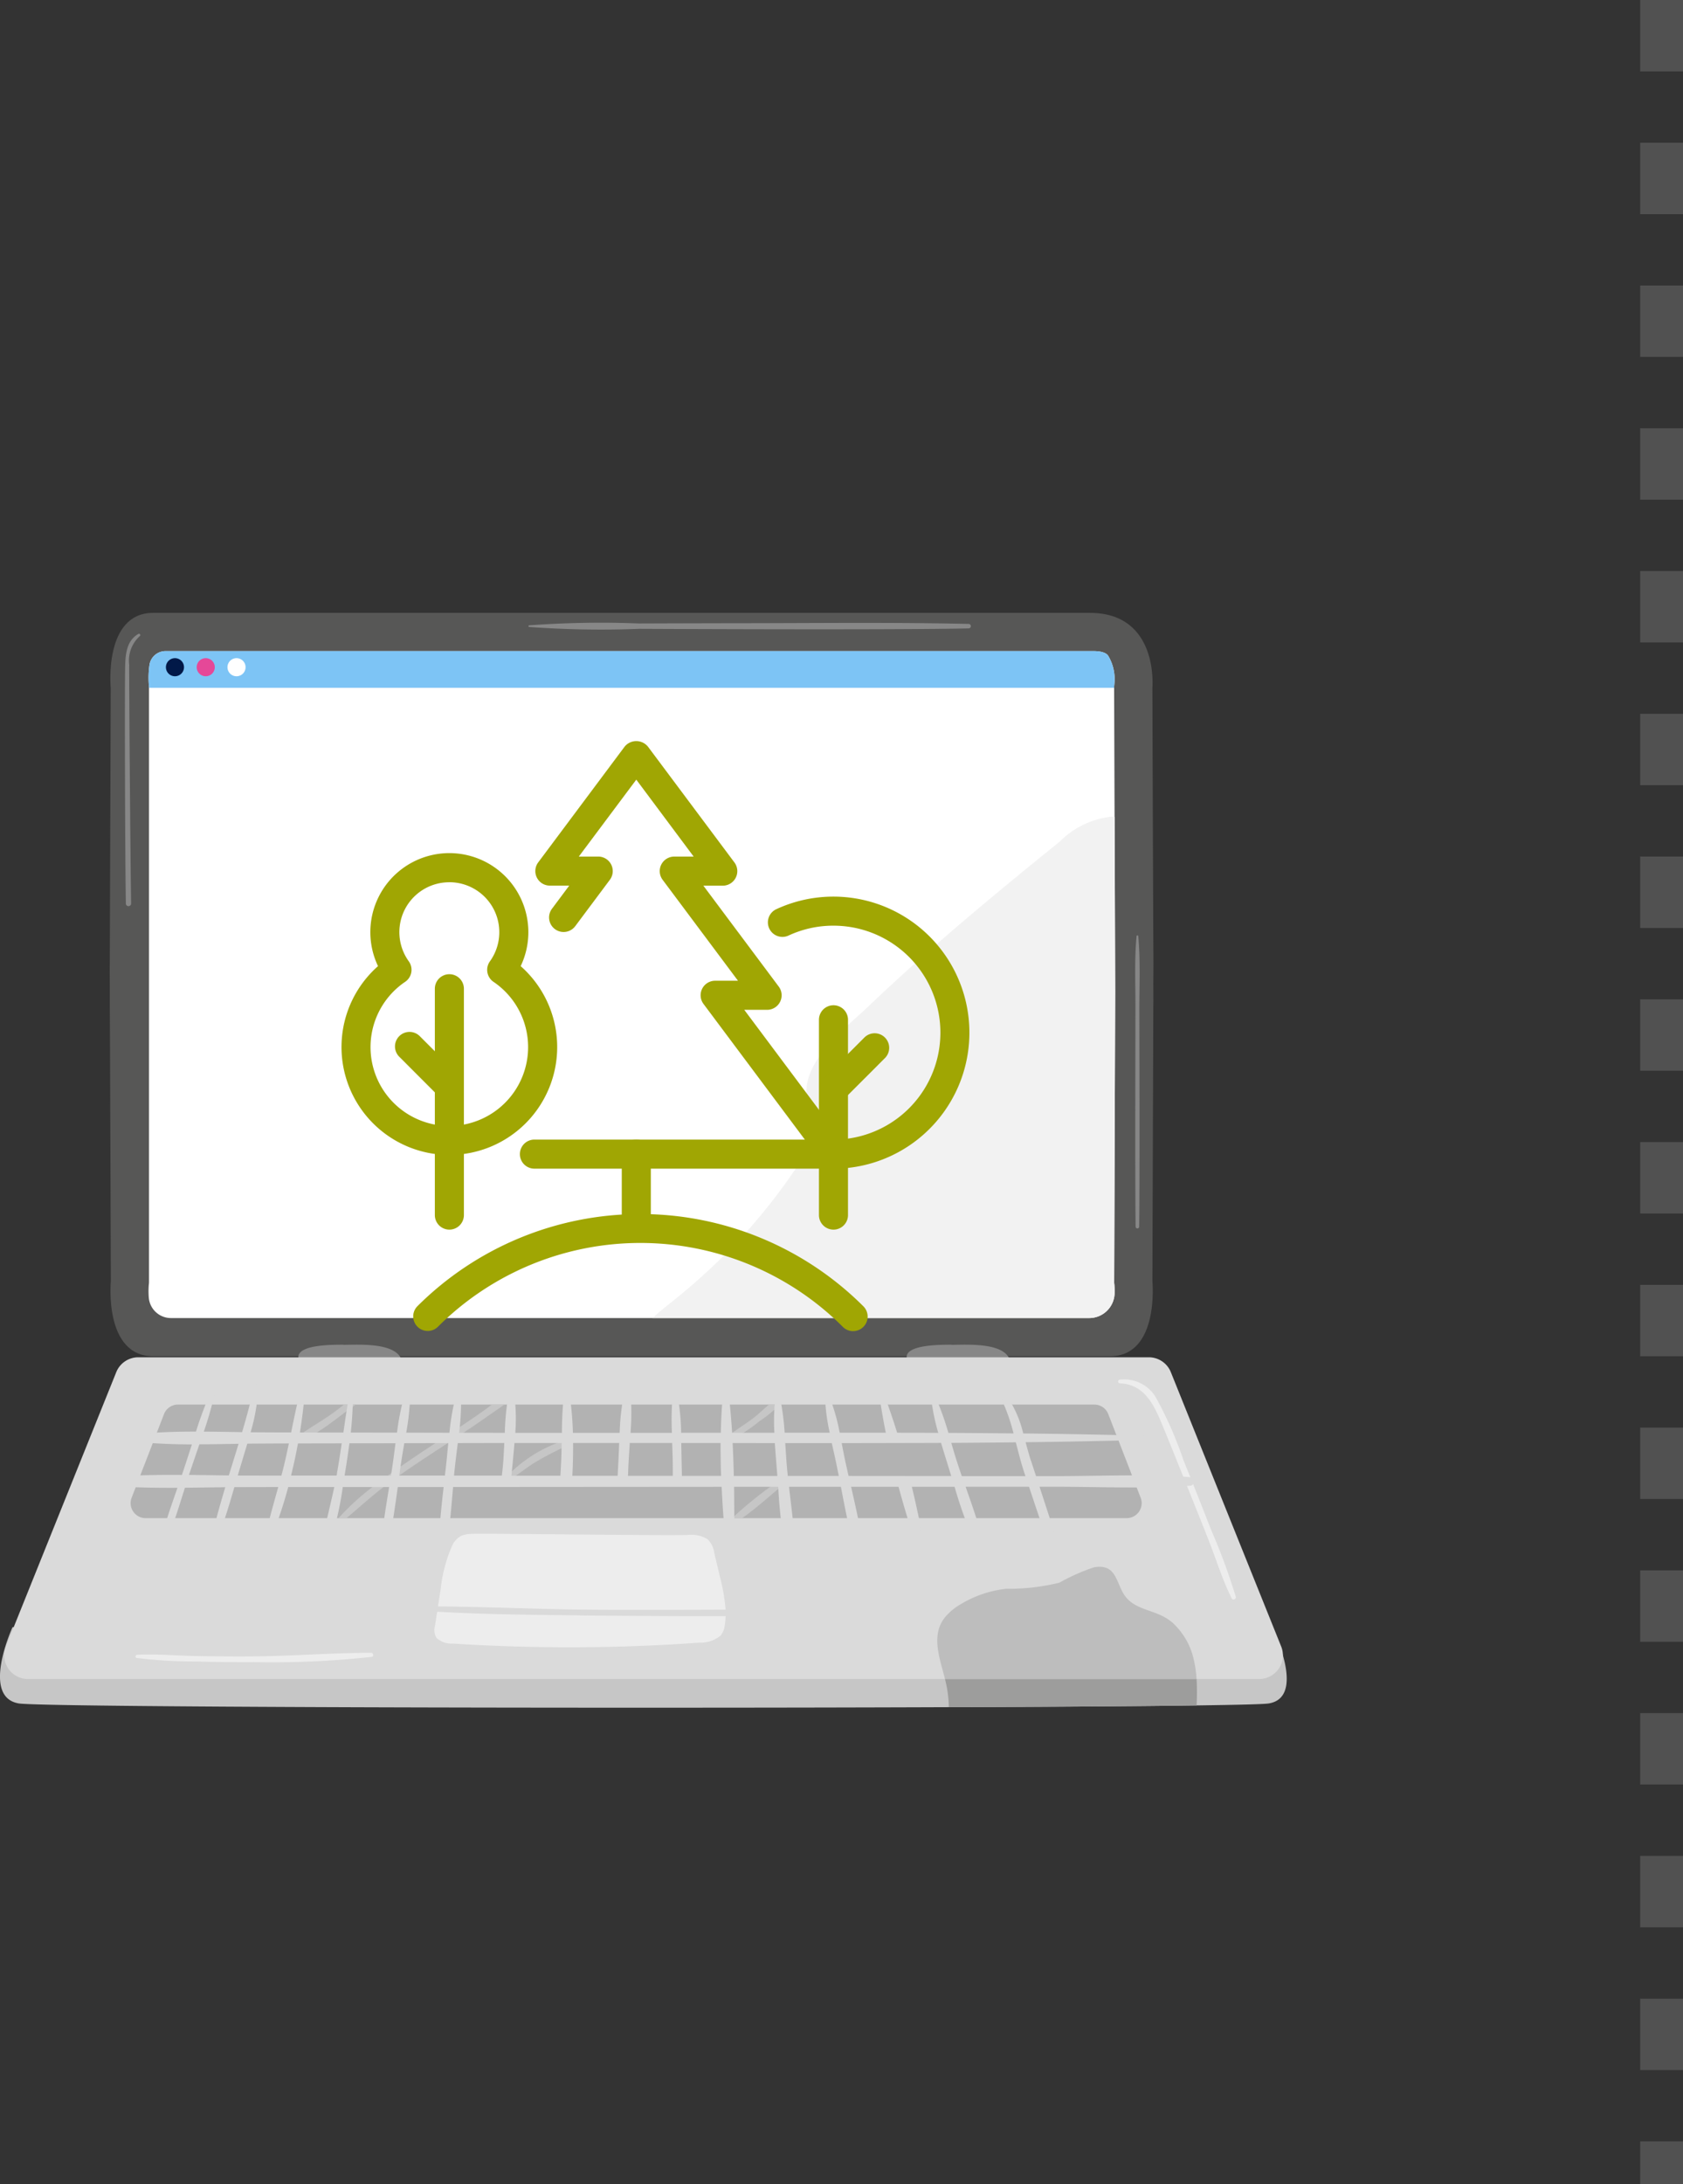 <svg xmlns="http://www.w3.org/2000/svg" xmlns:xlink="http://www.w3.org/1999/xlink" width="117.933" height="153" viewBox="0 0 117.933 153">
  <rect x="0" y="0" width="117.933" height="153" fill="#333333" stroke="none"/>
  <defs>
    <clipPath id="clip-path">
      <rect id="Rectángulo_15065" data-name="Rectángulo 15065" width="90.164" height="76.69" fill="none"/>
    </clipPath>
    <clipPath id="clip-path-2">
      <rect id="Rectángulo_15313" data-name="Rectángulo 15313" width="44" height="41.332" fill="#a0a603"/>
    </clipPath>
  </defs>
  <g id="Grupo_57140" data-name="Grupo 57140" transform="translate(-602.067 -10588.5)">
    <g id="Grupo_55659" data-name="Grupo 55659" transform="translate(602.067 10631.429)">
      <g id="Grupo_55659-2" data-name="Grupo 55659" clip-path="url(#clip-path)">
        <path id="Trazado_114142" data-name="Trazado 114142" d="M88.915,240.385c-.321.056-2.145.1-5.066.14-4.048.057-10.2.1-17.359.122-25.441.095-63.6.006-65.178-.262-2.674-.455-.435-5.339-.435-5.339l42.1-1.47-.006-.149,2.142.074,2.145-.074-.009.149,41.893,1.464a12.886,12.886,0,0,1,.756,1.975c.4,1.413.541,3.111-.982,3.37" transform="translate(0 -163.994)" fill="#c6c6c6"/>
        <path id="Trazado_114143" data-name="Trazado 114143" d="M98.987,24.576c-.01,0-.074-19.308-.074-19.308S99.4,0,94.521,0H28.9c-3.494,0-2.98,5.268-2.98,5.268l-.065,19.308c-.01,0,0,1.461,0,1.461l0,1.461c.01,0,.074,19.308.074,19.308s-.514,5.268,2.98,5.268H95.934c3.494,0,2.98-5.268,2.98-5.268L98.978,27.5c.01,0,0-1.461,0-1.461Z" transform="translate(-18.162)" fill="#575756"/>
        <path id="Trazado_114144" data-name="Trazado 114144" d="M102.728,32.883s-.062,17.532-.071,20.37l.015.137a5.864,5.864,0,0,1,.015.607,1.781,1.781,0,0,1-1.785,1.722H36.569a1.557,1.557,0,0,1-1.559-1.437,5.571,5.571,0,0,1,0-.892l.015-.137V11.464l-.015-.134a6.378,6.378,0,0,1,.048-1.362A1.141,1.141,0,0,1,36.191,9H101.2c.75,0,.952.22,1.017.294a3.192,3.192,0,0,1,.452,2.032l-.015.149Z" transform="translate(-24.584 -6.322)" fill="#fff"/>
        <path id="Trazado_114145" data-name="Trazado 114145" d="M198.155,127.465c-.362-.127-.793.22-.987.5a1.138,1.138,0,0,0-.123,1.178.122.122,0,0,0,.225-.061,1.568,1.568,0,0,1,.209-.963c.194-.259.482-.314.713-.509a.087.087,0,0,0-.038-.144" transform="translate(-138.352 -89.531)" fill="#bde4ff"/>
        <path id="Trazado_114146" data-name="Trazado 114146" d="M30.367,4.933c-.911.517-.915,1.628-.929,2.559-.028,1.832-.006,12.724.054,16.338a.185.185,0,0,0,.369,0c-.056-3.218-.146-15.957-.133-16.731a2.316,2.316,0,0,1,.731-2.007.092.092,0,0,0-.093-.159" transform="translate(-20.673 -3.456)" fill="#878787"/>
        <path id="Trazado_114147" data-name="Trazado 114147" d="M73.429,172.316c-.683.006-3.813-.05-3.014,1.253a.181.181,0,0,0,.294-.021.871.871,0,0,0,.648.126,2.383,2.383,0,0,0,.665-.083.2.2,0,0,0,.116.2,4.708,4.708,0,0,0,2.8.077,3.751,3.751,0,0,0,.7-.151,1.4,1.4,0,0,0,.725-.058H76.4a1,1,0,0,0,.32.074l.034.014,0,.029a.236.236,0,0,0,.248.212l.059,0c.123-.008.247-.087.246-.2.141.024.294-.038.272-.192-.213-1.461-2.921-1.28-4.151-1.27" transform="translate(-49.379 -121.052)" fill="#878787"/>
        <path id="Trazado_114148" data-name="Trazado 114148" d="M216.731,172.316c-.684.006-3.813-.05-3.015,1.253a.181.181,0,0,0,.294-.021.871.871,0,0,0,.648.126,2.382,2.382,0,0,0,.665-.083.2.2,0,0,0,.116.2,4.708,4.708,0,0,0,2.8.077,3.759,3.759,0,0,0,.7-.151,1.4,1.4,0,0,0,.725-.058h.034a1,1,0,0,0,.32.074l.034.014,0,.029a.236.236,0,0,0,.247.212l.06,0c.122-.008.247-.087.245-.2.141.024.294-.038.272-.192-.213-1.461-2.921-1.28-4.151-1.27" transform="translate(-150.055 -121.052)" fill="#878787"/>
        <path id="Trazado_114149" data-name="Trazado 114149" d="M267.717,81.177c0-1.711.082-3.457-.076-5.162a.06.06,0,0,0-.121,0c-.154,1.657-.073,3.352-.077,5.015,0,1.72-.035,11.947.012,15.338a.126.126,0,0,0,.251,0c.046-3.391.014-13.52.011-15.191" transform="translate(-187.879 -53.364)" fill="#878787"/>
        <path id="Trazado_114150" data-name="Trazado 114150" d="M82.738,176.349a1.659,1.659,0,0,0-1.54-1.04H10.381a1.66,1.66,0,0,0-1.54,1.04L1.11,195.564a1.659,1.659,0,0,0,1.54,2.279h86.28a1.659,1.659,0,0,0,1.54-2.279Z" transform="translate(-0.694 -123.163)" fill="#dadada"/>
        <path id="Trazado_114151" data-name="Trazado 114151" d="M100.567,194.4H31.82a1.049,1.049,0,0,1-.979-1.428l2.267-5.854a1.048,1.048,0,0,1,.979-.672H98.3a1.047,1.047,0,0,1,.979.672l2.267,5.854a1.049,1.049,0,0,1-.979,1.428" transform="translate(-21.617 -130.989)" fill="#b2b2b2"/>
        <path id="Trazado_114152" data-name="Trazado 114152" d="M113.677,222.179c-3.5-.041-7-.2-10.5-.231.063-.409.128-.815.191-1.223a10.265,10.265,0,0,1,.772-2.963,1.492,1.492,0,0,1,.675-.765,2.212,2.212,0,0,1,.817-.134c1.237-.038,12.374.126,15.017.082a2.208,2.208,0,0,1,1.413.292,1.59,1.59,0,0,1,.471.94l.4,1.692a13.21,13.21,0,0,1,.4,2.309c-1.14.006-7.568.027-9.646,0" transform="translate(-72.487 -152.352)" fill="#ededed"/>
        <path id="Trazado_114153" data-name="Trazado 114153" d="M122.739,235.53a4.168,4.168,0,0,1-.054.624,1.4,1.4,0,0,1-.3.744,2.23,2.23,0,0,1-1.5.488,128.115,128.115,0,0,1-17.264.062,1.534,1.534,0,0,1-1.143-.4,1.083,1.083,0,0,1-.1-.841c.05-.329.1-.662.157-.991,3.509.21,7.047.22,10.557.267,2.024.027,8.456.06,9.652.046" transform="translate(-71.896 -165.251)" fill="#ededed"/>
        <path id="Trazado_114154" data-name="Trazado 114154" d="M48.433,244.9c-2.732,0-5.466.227-8.2.251-1.368.012-2.736,0-4.1-.025s-2.743-.154-4.1-.085c-.119.006-.162.2-.03.221a32.663,32.663,0,0,0,4.13.245c1.367.041,2.736.053,4.1.047a64.054,64.054,0,0,0,8.239-.369c.165-.022.121-.285-.038-.285" transform="translate(-22.424 -172.055)" fill="#ededed"/>
        <path id="Trazado_114155" data-name="Trazado 114155" d="M271.652,195.653a43.564,43.564,0,0,0-1.746-4.727q-.938-2.418-1.913-4.822a27.2,27.2,0,0,0-1.83-4.207,2.58,2.58,0,0,0-2.66-1.444.131.131,0,0,0,.035.256c1.754.071,2.405,1.559,2.994,2.978.571,1.375,2.754,6.815,3.277,8.158.507,1.3.93,2.678,1.557,3.928.082.162.33.048.287-.121" transform="translate(-185.058 -126.737)" fill="#ededed"/>
        <path id="Trazado_114156" data-name="Trazado 114156" d="M102.673,11.324l-.015.149,0,.1H35.027v-.113l-.015-.134a6.358,6.358,0,0,1,.048-1.362A1.141,1.141,0,0,1,36.193,9H101.2c.749,0,.952.22,1.017.294a3.189,3.189,0,0,1,.452,2.032" transform="translate(-24.585 -6.322)" fill="#7dc4f5"/>
        <path id="Trazado_114157" data-name="Trazado 114157" d="M39.085,11.3a.634.634,0,1,1,.634.634.634.634,0,0,1-.634-.634" transform="translate(-27.459 -7.493)" fill="#011948"/>
        <path id="Trazado_114158" data-name="Trazado 114158" d="M46.338,11.3a.634.634,0,1,1,.634.634.634.634,0,0,1-.634-.634" transform="translate(-32.555 -7.493)" fill="#e54898"/>
        <path id="Trazado_114159" data-name="Trazado 114159" d="M53.59,11.3a.634.634,0,1,1,.634.634.634.634,0,0,1-.634-.634" transform="translate(-37.65 -7.493)" fill="#fff"/>
        <path id="Trazado_114160" data-name="Trazado 114160" d="M186.149,60.283s-.062,17.532-.071,20.37l.015.137a5.864,5.864,0,0,1,.015.607,1.782,1.782,0,0,1-1.785,1.722h-30.59c.38-.363.788-.687,1.115-.949a45.251,45.251,0,0,0,4.908-4.48,41.144,41.144,0,0,0,4.542-5.848,3.871,3.871,0,0,0,.732-1.752,15.163,15.163,0,0,0-.506-2.507c-.256-2.531,2.734-4.774,4.34-6.306,4.242-4.048,8.826-7.838,13.385-11.523A6.075,6.075,0,0,1,185.858,48a2.4,2.4,0,0,1,.253.012Z" transform="translate(-108.005 -33.721)" fill="#f2f2f2"/>
        <path id="Trazado_114161" data-name="Trazado 114161" d="M222.622,251.067c.054.217.1.435.142.649a9.361,9.361,0,0,1,.128,1.324c7.159-.024,13.311-.065,17.359-.122a16.694,16.694,0,0,0,0-1.85Z" transform="translate(-156.403 -176.387)" fill="#9d9d9c"/>
        <path id="Trazado_114162" data-name="Trazado 114162" d="M237.363,228.62a3.4,3.4,0,0,0-.774-.529c-1.065-.529-2.222-.559-2.823-1.719-.464-.892-.562-1.951-1.984-1.7a14.065,14.065,0,0,0-2.43,1.077,14.843,14.843,0,0,1-3.721.425,7.882,7.882,0,0,0-3.212,1.095,4.138,4.138,0,0,0-.988.8,2.493,2.493,0,0,0-.333.467c-.642,1.2-.1,2.6.244,3.965h17.627a8.043,8.043,0,0,0-.208-1.413,4.906,4.906,0,0,0-1.4-2.463" transform="translate(-155.122 -157.815)" fill="#bdbdbd"/>
        <path id="Trazado_114163" data-name="Trazado 114163" d="M73.5,186.448c-1.362.946-2.609,2.15-4.191,2.632-.11.036-.217-.125-.119-.2.982-.788,2.136-1.359,3.132-2.145q.178-.139.357-.286Z" transform="translate(-48.583 -130.989)" fill="#c6c6c6"/>
        <path id="Trazado_114164" data-name="Trazado 114164" d="M91.362,186.448c-.428.306-.86.6-1.267.883-1.118.788-2.27,1.535-3.415,2.284-1.181.771-2.356,1.547-3.489,2.386-1.011.747-1.927,1.594-2.888,2.4h-.559a17.463,17.463,0,0,1,2.921-2.576c1.121-.851,2.29-1.636,3.465-2.412,1.211-.8,2.433-1.588,3.623-2.421.247-.173.491-.354.729-.544Z" transform="translate(-56.023 -130.989)" fill="#c6c6c6"/>
        <path id="Trazado_114165" data-name="Trazado 114165" d="M122.847,195.01a9.66,9.66,0,0,0-4.056,2.655c-.076.1.066.208.159.159.694-.367,1.3-.9,1.965-1.314a22.746,22.746,0,0,1,2.1-1.1c.22-.106.063-.49-.168-.4" transform="translate(-83.441 -136.994)" fill="#c6c6c6"/>
        <path id="Trazado_114166" data-name="Trazado 114166" d="M175.871,204.985c-.869.708-1.758,1.535-2.709,2.189h-.7a29.274,29.274,0,0,1,3.1-2.5c.217-.17.527.128.306.306" transform="translate(-121.163 -143.761)" fill="#c6c6c6"/>
        <path id="Trazado_114167" data-name="Trazado 114167" d="M174.736,186.448a9.247,9.247,0,0,1-1.455,1.19A9.724,9.724,0,0,1,171.122,189c-.128.054-.235-.143-.134-.229.577-.5,1.25-.889,1.859-1.347.372-.277.744-.648,1.133-.973Z" transform="translate(-120.099 -130.989)" fill="#c6c6c6"/>
        <path id="Trazado_114168" data-name="Trazado 114168" d="M101.442,188.1c-3.146-.223-6.348-.068-9.5-.07H90.666c-.119-.358-.235-.717-.355-1.074-.133-.394-.253-.838-.377-1.3q4.617-.056,9.231-.186a.121.121,0,0,0,0-.242q-4.7-.138-9.4-.187a7.731,7.731,0,0,0-1.087-2.53.225.225,0,0,0-.389.228,13.338,13.338,0,0,1,.8,2.3q-2.283-.025-4.566-.037a19.877,19.877,0,0,0-.967-2.661.143.143,0,0,0-.264.071A15.58,15.58,0,0,0,83.812,185q-1.441-.006-2.881-.011c-.293-.945-.607-1.874-.952-2.767a.158.158,0,0,0-.3.084c.12.883.276,1.781.457,2.683q-1.615,0-3.23,0a14.089,14.089,0,0,0-.917-3.008c-.028-.062-.12-.027-.121.033a13.571,13.571,0,0,0,.339,2.975l-3.158,0a17.717,17.717,0,0,0-.394-2.78c-.025-.1-.2-.114-.22,0a14.749,14.749,0,0,0-.106,2.781l-2.96.005c-.057-.9-.133-1.8-.239-2.681a.2.2,0,0,0-.409,0c-.081.88-.125,1.778-.144,2.682l-2.782,0a15.668,15.668,0,0,0-.3-2.878c-.036-.165-.257-.108-.274.037A19.63,19.63,0,0,0,65.149,185h-2.9a18.4,18.4,0,0,0-.03-3.215c-.02-.17-.272-.236-.319-.043A16.965,16.965,0,0,0,61.487,185l-3.275,0a23.564,23.564,0,0,0-.293-3.1c-.024-.142-.271-.146-.291,0a25.932,25.932,0,0,0-.187,3.1l-3.267,0a12.866,12.866,0,0,0-.121-3.022.152.152,0,0,0-.291,0,18.4,18.4,0,0,0-.323,3.02l-3.2-.007a17.469,17.469,0,0,0,.124-2.818.142.142,0,0,0-.278-.037,15.9,15.9,0,0,0-.524,2.855l-3.03-.007a17.014,17.014,0,0,0,.281-3.034.14.14,0,0,0-.274-.037,17.6,17.6,0,0,0-.652,3.07l-3.241-.005a25.146,25.146,0,0,0,.153-2.65c0-.142-.23-.183-.256-.035-.156.891-.285,1.788-.414,2.684l-3.046-.005c.147-.919.261-1.831.334-2.715.016-.2-.295-.234-.342-.046-.231.913-.419,1.836-.607,2.76-.5,0-2.391-.007-2.84-.013a12.848,12.848,0,0,0,.536-3.242.142.142,0,0,0-.278-.037c-.238,1.1-.536,2.19-.854,3.27-.892-.015-1.787-.032-2.682-.038a24.566,24.566,0,0,0,.78-2.759c.03-.143-.182-.255-.251-.106a25.436,25.436,0,0,0-1.079,2.864c-1.245,0-2.487.032-3.714.144a.307.307,0,0,0,0,.613c1.133.1,2.278.139,3.427.144-.145.46-.611,1.883-.7,2.139-1.6-.011-3.2.006-4.778.123a.325.325,0,0,0,0,.651c1.48.11,2.973.131,4.467.124-.471,1.352-.945,2.71-1.293,4.089a.193.193,0,0,0,.372.1c.562-1.36,1-2.783,1.444-4.194.944-.009,1.888-.024,2.829-.036-.362,1.2-.7,2.4-.977,3.628a.2.2,0,0,0,.385.106c.484-1.21.863-2.477,1.229-3.741.349,0,2.4-.006,3.074-.006-.3,1.081-.618,2.159-.85,3.253a.226.226,0,0,0,.435.12,30.539,30.539,0,0,0,1.115-3.373h3.227c-.325,1.517-.742,3.025-.956,4.553a.209.209,0,0,0,.4.111,22.921,22.921,0,0,0,1.15-4.664h3.25c-.207,1.256-.419,2.515-.527,3.778a.257.257,0,0,0,.5.068c.276-1.265.455-2.557.631-3.847l3.215,0c-.153,1.333-.3,2.671-.332,4.006-.008.319.521.407.571.077.2-1.352.3-2.72.422-4.084l18.818-.013c.051,1.077.124,2.147.211,3.193a.337.337,0,0,0,.674,0c.005-1.052,0-2.121-.012-3.194l3.093,0a32.636,32.636,0,0,0,.539,4.568.327.327,0,0,0,.639-.086c-.044-1.492-.252-2.99-.421-4.482l3.635,0c.279,1.455.554,2.918.948,4.337.109.394.651.218.6-.164-.2-1.4-.518-2.788-.833-4.173l3.325,0c.352,1.3.74,2.59,1.141,3.825a.3.3,0,0,0,.578-.159c-.229-1.2-.491-2.431-.787-3.667l2.993,0a30.572,30.572,0,0,0,1.324,3.719c.149.331.661.093.574-.242-.308-1.173-.72-2.326-1.125-3.478l4.445,0q.626,1.889,1.268,3.773c.135.4.767.231.636-.175q-.58-1.8-1.17-3.6h1.037c3.153,0,6.355.152,9.5-.071a.288.288,0,0,0,0-.576M34.1,187.983c-.929-.011-1.861-.026-2.792-.036.04-.125.525-1.552.731-2.145.915,0,1.832-.02,2.745-.036-.225.74-.457,1.478-.684,2.217m3.9-.84c-.068.284-.141.568-.216.851-.749,0-2.786,0-3.057-.005.111-.383.559-1.867.668-2.231.527-.008,2.469-.016,2.914-.017-.1.469-.2.937-.31,1.4m3.686.684c-.01.056-.022.112-.032.168H38.461c.184-.747.347-1.5.483-2.254q1.533,0,3.066-.005c-.1.7-.208,1.4-.333,2.092m3.868-.371c-.027.18-.056.36-.085.54H42.212l.048-.3c.107-.652.206-1.307.29-1.963,1.076,0,2.152,0,3.229-.006-.075.582-.148,1.161-.234,1.728m3.789-.263c-.029.268-.06.536-.091.8l-3.2,0c.044-.316.089-.632.136-.946.065-.438.142-.879.218-1.322l3.08-.007c-.048.5-.092.989-.145,1.473m3.963.243c-.018.188-.04.376-.062.564l-3.351,0c.008-.082.014-.164.022-.246.066-.67.157-1.35.241-2.033l3.257-.007c-.025.579-.053,1.157-.107,1.724m4.1-.583c-.015.383-.036.767-.059,1.15l-3.432,0c.008-.093.158-1.608.214-2.29l3.306,0c-.006.382-.014.764-.028,1.145m4,.216q-.024.467-.051.936l-3.174,0c.041-.765.06-1.534.053-2.3l3.229,0c-.018.458-.034.914-.057,1.364m3.817.939-3.14,0c.008-.214.014-.43.024-.643.025-.547.065-1.1.1-1.659h2.969c.021.556.042,1.11.045,1.657,0,.216,0,.431,0,.647m.639,0c-.006-.312-.038-1.845-.046-2.3l2.755,0c0,.767.009,1.536.037,2.3l-2.745,0m3.635,0c-.017-.769-.043-1.537-.083-2.3l2.958.006c.045.685.172,2.213.178,2.3l-3.053,0m3.783,0c-.019-.185-.037-.369-.054-.554-.051-.576-.085-1.161-.124-1.747l3.262,0c.119.537.241,1.069.347,1.59q.072.354.142.71l-3.573,0m4.26,0q-.1-.443-.2-.885c-.1-.462-.191-.937-.285-1.415,1.078,0,6.009-.01,6.965-.015.18.6.659,2.139.714,2.321l-7.2-.006m7.937.007c-.115-.333-.228-.666-.335-1-.14-.436-.271-.879-.4-1.323q2.261-.013,4.523-.038c.18.693.353,1.381.559,2.016.037.117.077.233.116.349l-4.46,0" transform="translate(-18.066 -127.561)" fill="#dadada"/>
        <path id="Trazado_114169" data-name="Trazado 114169" d="M155.366,2.43c-5.127-.116-10.263-.058-15.392-.051q-3.848.005-7.7.019a68.868,68.868,0,0,0-7.7.131.057.057,0,0,0,0,.114,68.867,68.867,0,0,0,7.7.131c2.565.011,17.96.085,23.087-.031a.157.157,0,0,0,0-.314" transform="translate(-87.487 -1.655)" fill="#878787"/>
      </g>
      <g id="Grupo_56384" data-name="Grupo 56384" transform="translate(23.933 8.983)">
        <g id="Grupo_56383" data-name="Grupo 56383" transform="translate(0 0)" clip-path="url(#clip-path-2)">
          <path id="Trazado_114658" data-name="Trazado 114658" d="M37.343,29.949H16.361a1.018,1.018,0,1,1,0-2.036h18.95l-7.1-9.5a1.017,1.017,0,0,1,.815-1.627h1.6l-5.281-7.07a1.018,1.018,0,0,1,.815-1.627h1.36L23.5,2.7,19.472,8.088h1.36a1.018,1.018,0,0,1,.816,1.627l-2.426,3.248a1.018,1.018,0,0,1-1.631-1.219l1.21-1.621H17.44A1.018,1.018,0,0,1,16.624,8.5L22.684.386a1.054,1.054,0,0,1,1.631,0L30.376,8.5a1.018,1.018,0,0,1-.816,1.627H28.2l5.283,7.07a1.019,1.019,0,0,1-.817,1.627h-1.6l7.1,9.5a1.018,1.018,0,0,1-.815,1.627" transform="translate(-2.846 0)" fill="#a0a603"/>
          <path id="Trazado_114659" data-name="Trazado 114659" d="M7.556,30.775a7.557,7.557,0,0,1-5-13.225,5.536,5.536,0,1,1,10.534-2.377,5.493,5.493,0,0,1-.538,2.377,7.557,7.557,0,0,1-5,13.225m0-19.1a3.494,3.494,0,0,0-2.84,5.538,1.017,1.017,0,0,1-.256,1.437,5.521,5.521,0,1,0,6.192,0A1.018,1.018,0,0,1,10.4,17.21a3.5,3.5,0,0,0-2.841-5.538" transform="translate(0 -1.787)" fill="#a0a603"/>
          <path id="Trazado_114660" data-name="Trazado 114660" d="M9.045,37.938A1.019,1.019,0,0,1,8.027,36.92V21.064a1.018,1.018,0,1,1,2.036,0V36.92a1.019,1.019,0,0,1-1.018,1.018" transform="translate(-1.489 -3.718)" fill="#a0a603"/>
          <path id="Trazado_114661" data-name="Trazado 114661" d="M41.277,32.43a1.018,1.018,0,0,1,0-2.036,7.492,7.492,0,0,0,0-14.985,7.421,7.421,0,0,0-3.137.686,1.018,1.018,0,1,1-.854-1.848,9.529,9.529,0,1,1,3.99,18.184" transform="translate(-6.806 -2.48)" fill="#a0a603"/>
          <path id="Trazado_114662" data-name="Trazado 114662" d="M42.088,38.433a1.019,1.019,0,0,1-1.018-1.018V23.734a1.018,1.018,0,0,1,2.036,0V37.415a1.019,1.019,0,0,1-1.018,1.018" transform="translate(-7.617 -4.213)" fill="#a0a603"/>
          <path id="Trazado_114663" data-name="Trazado 114663" d="M25.125,40.576a1.019,1.019,0,0,1-1.018-1.018V35.287a1.018,1.018,0,1,1,2.036,0v4.271a1.019,1.019,0,0,1-1.018,1.018" transform="translate(-4.471 -6.356)" fill="#a0a603"/>
          <path id="Trazado_114664" data-name="Trazado 114664" d="M42.121,30.019a1.018,1.018,0,0,1-.721-1.738L44.279,25.4a1.019,1.019,0,0,1,1.441,1.44L42.84,29.721a1.016,1.016,0,0,1-.719.3" transform="translate(-7.623 -4.656)" fill="#a0a603"/>
          <path id="Trazado_114665" data-name="Trazado 114665" d="M8.131,29.564a1.017,1.017,0,0,1-.72-.3l-2.488-2.49a1.018,1.018,0,1,1,1.439-1.439l2.489,2.489a1.018,1.018,0,0,1-.72,1.738" transform="translate(-0.858 -4.644)" fill="#a0a603"/>
          <path id="Trazado_114666" data-name="Trazado 114666" d="M36.987,48.875a1.016,1.016,0,0,1-.72-.3,20.066,20.066,0,0,0-28.378,0,1.018,1.018,0,0,1-1.439-1.44,22.127,22.127,0,0,1,31.258,0,1.018,1.018,0,0,1-.72,1.738" transform="translate(-1.141 -7.544)" fill="#a0a603"/>
        </g>
      </g>
    </g>
    <line id="Línea_614" data-name="Línea 614" y2="153" transform="translate(718.5 10588.5)" fill="none" stroke="#707070" stroke-width="3" stroke-dasharray="5" opacity="0.5"/>
  </g>
</svg>
